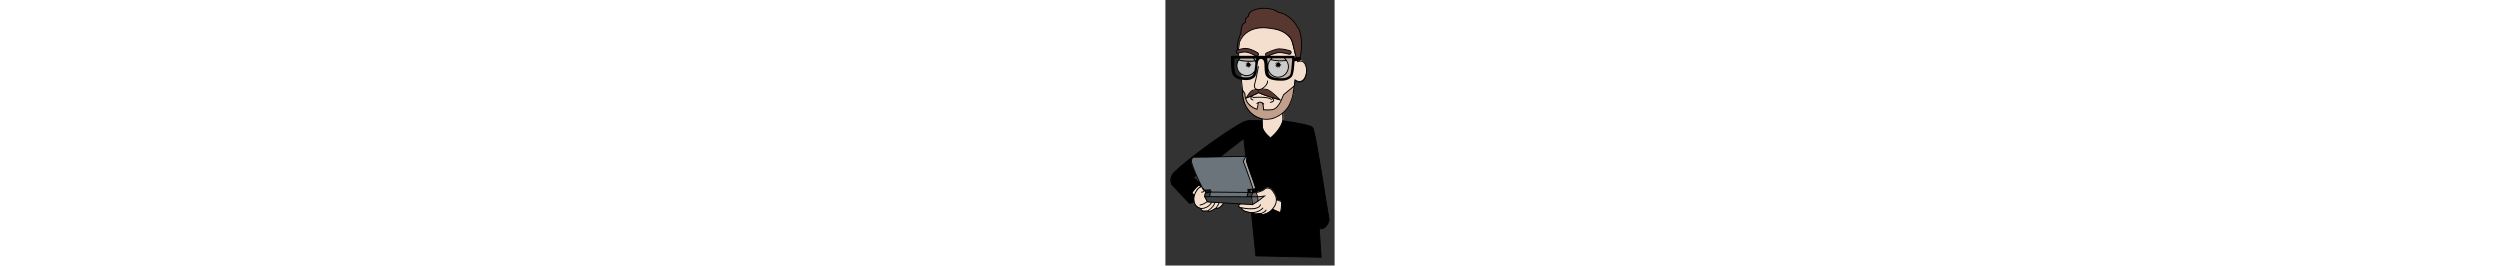 <?xml version="1.0" encoding="UTF-8" standalone="no"?>
<svg
  viewBox="0 0 135.351 212.414"
  version="1.1"
  id="svg26"
  width="2000px"
  sodipodi:docname="me-ricknmorty.svg"
  inkscape:version="1.1.2 (0a00cf5339, 2022-02-04)"
  xmlns:inkscape="http://www.inkscape.org/namespaces/inkscape"
  xmlns:sodipodi="http://sodipodi.sourceforge.net/DTD/sodipodi-0.dtd"
  xmlns="http://www.w3.org/2000/svg"
  xmlns:svg="http://www.w3.org/2000/svg"
>
  <rect x="0" y="0" width="135.351" height="212.414" fill="#333333" stroke="none"/>
  <defs id="defs30" />
  <sodipodi:namedview
    id="namedview28"
    pagecolor="#ffffff"
    bordercolor="#666666"
    borderopacity="1.0"
    inkscape:pageshadow="2"
    inkscape:pageopacity="0.0"
    inkscape:pagecheckerboard="0"
    showgrid="false"
    inkscape:zoom="9.5073675"
    inkscape:cx="71.050162"
    inkscape:cy="66.632535"
    inkscape:window-width="2560"
    inkscape:window-height="1017"
    inkscape:window-x="1920"
    inkscape:window-y="27"
    inkscape:window-maximized="1"
    inkscape:current-layer="svg26"
  />
  <path
    style="fill: currentColor"
    d="m 69.808,96.341 c -2.313,0.017 -4.691,0.234 -6.647,0.923 -17.282,8.749 -56.136,38.562 -57.725,42.697 -1.59,4.136 -1.235,4.672 -0.331,7.565 2.969,3.163 8.144,8.924 13.443,14.322 0.012,0.105 0.025,0.209 0.04,0.315 0.049,0.34 0.332,0.474 0.733,0.474 8e-5,8e-5 4e-4,-8e-5 5e-4,0 0.95,7.5e-4 2.561,-0.752 3.29,-1.305 1.64,-1.246 5.946,-2.485 5.946,-2.485 l -0.195,-11.735 c 0,0 -0.212,0.105 -0.566,0.304 -3.715,-4.996 -5.657,-5.173 -5.657,-5.173 l 40.621,-31.641 9.647,94.069 52.199,1.142 -1.528,-22.932 c 0.75,0.045 1.507,0.09 2.294,0.135 2.877,-0.755 4.899,-4.03 5.649,-6.908 -3.245,-18.739 -9.446,-61.093 -12.395,-71.909 -0.64,-2.347 -1.038,-2.659 -2.919,-3.32 -5.781,-2.031 -21.836,-4.297 -21.836,-4.297 -0.45,2.869 -3.468,8.846 -9.893,14.137 -8.134,-7.029 -6.29,-10.158 -6.606,-14.04 -1.724,-0.054 -4.591,-0.361 -7.565,-0.339 z"
    id="path2"
  />
  <path
    style="fill: #f4dfcf"
    d="m 81.87,150.072 c -0.992,-0.013 -1.923,0.302 -2.521,0.96 -1.66,1.827 -7.816,2.971 -7.816,2.971 0,0 -6.812,7.873 -11.564,9.015 -0.518,0.125 -1.887,0.7 -0.812,2.247 0.464,0.667 2.334,0.705 2.334,0.705 0,0 -0.746,0.494 0.228,1.423 1.786,1.703 6.566,2.7 9.35,2.25 -1.53,2.259 3.679,0.644 5.537,0.792 -0.215,1.923 2.877,0.557 4.184,0.069 2.015,-0.753 3.641,-1.98 4.953,-3.509 1.675,0.842 4.264,2.088 6.219,2.775 1.114,-1.898 1.09,-6.03 1.259,-8.749 -1.344,-0.589 -2.95,-1.202 -4.326,-1.705 -0.007,-0.407 -0.04,-0.808 -0.101,-1.195 -0.389,-2.447 -2.116,-4.875 -3.386,-6.403 -0.889,-1.069 -2.263,-1.628 -3.537,-1.645 z m -41.985,-2.661 c 0,0 -7.311,0.292 -11.301,1.762 l -1.345,-1.095 c -1.616,0.906 -3.973,3.389 -5.727,6.186 l 1.692,1.966 c -0.261,0.996 -0.386,2.015 -0.353,3.04 0.101,3.092 1.363,6.204 5.765,7.272 0.113,2.719 3.114,1.946 5.211,1.984 2.27,1.119 4.563,-1.298 6.632,-2.253 1.838,0.81 4.58,-1.514 5.73,-3.418 0.753,-1.247 0.235,-4.363 0.235,-4.363 z M 77.826,21.866 c -8.944,-0.05 -16.069,4.193 -18.82,11.415 -0.99,8.407 -1.334,5.34 -0.991,8.407 l 3.408,30.462 c 1.25,11.174 5.819,20.463 16.236,21.912 l 0.359,8.322 c 0.735,1.997 2.377,4.356 6.006,7.492 6.424,-5.291 9.443,-11.267 9.893,-14.137 0,0 0.255,0.037 0.442,0.064 l -0.212,-6.649 h -9.4e-4 c 4.466,-4.071 7.248,-10.23 8.171,-17.197 l 1.137,-8.574 c 1.179,0.872 2.957,1.832 4.621,1.34 2.823,-0.836 4.208,-4.372 4.532,-7.336 0.324,-2.964 -0.467,-7.438 -3.054,-8.75 -1.335,-0.677 -2.941,-0.431 -4.183,-0.034 -3.175,-8.32 -3.073,-14.936 -5.796,-18.599 -3.812,-5.127 -10.307,-7.735 -20.877,-8.118 -0.292,-0.011 -0.582,-0.017 -0.871,-0.018 z"
    id="path4"
  />
  <path
    style="fill: #ffffff"
    d="m 84.507,47.265 c -1.507,1.581 -2.352,3.703 -2.354,5.914 -2.3e-4,4.678 3.699,8.471 8.262,8.471 4.563,1.79e-4 8.262,-3.793 8.262,-8.471 -2.3e-4,-1.835 -0.582,-3.62 -1.657,-5.087 0.038,0.061 0.077,0.123 0.115,0.186 -3.723,0.675 -10,0.151 -12.835,-0.698 0.052,-0.103 0.123,-0.208 0.208,-0.314 z m -25.531,0.628 c -1.049,1.403 -1.618,3.121 -1.619,4.888 2e-5,4.444 3.514,8.047 7.848,8.047 4.335,1.6e-4 7.849,-3.603 7.849,-8.047 -2.3e-4,-1.604 -0.468,-3.171 -1.343,-4.5 -0.276,1.422 -11.702,0.377 -12.735,-0.388 z"
    id="path6"
  />
  <path
    style="fill: #a7a3a0"
    d="m 73.621,157.82 5.433,-0.619 -5.287,4.114 -1.734,-1.119 z m -9.132,-32.79 c -0.027,9.5e-4 -0.044,0.007 -0.044,0.007 l -4.785,3.456 6.332,14.314 0.288,10.75 3.021,0.318 -0.18,-3.995 0.691,1.561 c 0,0 2.281,-0.414 2.059,-1.172 -1.737,-5.926 -5.085,-13.796 -7.39,-21.491 0.906,-3.567 0.201,-3.756 0.01,-3.748 z"
    id="path8"
  />
  <path
    style="fill: #13181b"
    d="m 31.122,150.601 1.02,3.953 4.089,-0.778 -0.445,-1.77 z m 37.024,-2.332 -0.008,5.333 -4.038,0.339 -0.008,-2.384 z"
    id="path10"
  />
  <path
    style="fill: #6b747b"
    d="m 64.626,125.142 c 0,0 -29.201,0.692 -41.976,0.692 -1.448,0 -2.411,2.439 -2.036,3.838 2.418,9.024 9.661,22.529 9.661,22.529 l 5.511,-0.196 0.445,1.77 0.293,0.002 c -0.927,1.33 -1.224,3.4 -0.679,4.603 8.333,2.491 19.017,0.624 29.589,0.572 -0.314,-0.895 0.491,-4.027 0.895,-4.778 -0.158,-0.048 -0.314,-0.092 -0.471,-0.139 l 0.172,0.001 -0.171,-2.472 4.132,-0.021 c 0,0 -4.3,-13.225 -7.68,-21.637 -0.658,-1.639 2.315,-4.767 2.315,-4.767 z"
    id="path12"
  />
  <path
    style="fill: #3d4142"
    d="m 36.189,153.607 -4.089,0.778 c 0,0 -1.035,0.406 -0.907,2.874 0.098,0.077 0.197,0.149 0.296,0.216 l -0.385,-0.001 2.313,4.24 35.934,2.116 -0.784,-6.007 0.051,-0.018 1.93,-1.529 -0.558,-1.878 -4.011,-0.109 -0.186,2.676 -1.441,0.621 -28.758,-0.097 z"
    id="path14"
  />
  <path
    style="fill: #696a69"
    d="m 69.99,154.397 c -1.028,0.666 -1.372,3.407 -1.372,3.407 l 0.813,6.23 4.337,-2.719 -0.147,-3.496 -1.297,-3.334 c 0,0 -1.217,-0.088 -2.334,-0.088 z"
    id="path16"
  />
  <path
    style="fill: #c29f8b"
    d="m 74.742,81.699 c 0,1.156 -1.12,5.468 -1.12,5.468 0,0 -9.661,-2.524 -9.701,-12.406 -0.635,-1.1 -1.13,-1.796 -1.904,-3.053 -0.261,9.156 2.703,13.591 5.138,16.572 2.225,2.723 5.314,4.94 8.659,6.028 3.191,1.038 6.832,1.11 10.065,0.21 4.169,-1.16 8.054,-3.741 10.974,-6.935 2.256,-2.468 3.832,-6.388 4.888,-9.56 1.013,-3.04 1.618,-9.476 1.618,-9.476 l -8.463,6.91 c 0,0 -3.27,10.832 -8.809,11.948 -2.449,0.494 -7.25,0.156 -7.25,0.156 0,0 0.07,-5.109 -1.598,-5.849 -0.795,-0.353 -1.765,-0.461 -2.498,-0.012 z"
    id="path18"
  />
  <path
    style="fill: #593731"
    d="m 81.75,42.177 c 0,0 5.81,-2.673 8.933,-2.938 3.332,-0.283 8.559,1.318 8.559,1.318 0.813,0.122 1.467,0.7 1.445,1.522 -0.021,0.822 -0.7,1.467 -1.522,1.445 0,0 -5.289,-1.613 -8.65,-1.32 -3.094,0.269 -8.842,2.941 -8.842,2.941 -0.78,0.259 -1.467,-0.7 -1.445,-1.522 0.021,-0.822 0.741,-1.189 1.522,-1.445 z m -22.958,-2.328 c 0,0 3.771,-1.446 6.872,-0.987 3.307,0.489 7.866,3.101 7.866,3.101 0.763,0.305 1.267,1.017 1.058,1.812 -0.209,0.795 -1.017,1.267 -1.812,1.058 0,0 -4.616,-2.637 -7.954,-3.124 -3.073,-0.448 -6.784,1.01 -6.784,1.01 -0.819,0.074 -1.267,-1.017 -1.058,-1.812 0.209,-0.795 0.993,-0.987 1.812,-1.058 z m 19.476,31.798 c -1.654,-0.006 -3.271,0.358 -3.856,1.408 -0.01,0.017 -0.018,0.036 -0.027,0.055 -0.026,-0.045 -0.054,-0.088 -0.085,-0.128 -0.887,-1.178 -2.094,-1.043 -4.33,-0.432 -2.236,0.612 -5.263,6.236 -5.263,6.236 0,0 9.094,-3.469 9.772,-4.369 0.032,0.027 0.067,0.051 0.106,0.069 6.348,2.971 17.203,5.808 17.203,5.808 0,0 -7.821,-8.038 -10.935,-8.44 -0.973,-0.125 -1.835,-0.204 -2.587,-0.206 z m 0.875,-65.409 c -6.926,0 -12.541,2.67 -12.541,5.964 5e-5,0.135 0.01,0.271 0.029,0.406 -1.691,1.042 -2.61,2.322 -2.612,3.639 1.1e-4,0.406 0.087,0.81 0.26,1.207 -1.936,1.078 -3.001,2.45 -3.003,3.868 0.002,0.034 0.005,0.068 0.008,0.102 -0.494,1.138 -0.785,2.94 -0.786,4.857 2.8e-4,0.112 0.002,0.224 0.004,0.335 -0.537,0.594 -1.096,2.013 -1.504,3.818 -0.427,1.023 -0.803,2.431 -1.05,3.937 -0.399,2.436 -0.388,4.63 -0.032,5.68 0.138,-0.599 0.484,-1.659 1.046,-6.426 2.751,-7.222 9.876,-11.466 18.82,-11.415 0.288,0.002 0.579,0.008 0.871,0.018 10.569,0.384 17.064,2.991 20.876,8.118 2.724,3.663 2.622,10.279 5.796,18.599 0.599,-0.191 1.283,-0.345 1.98,-0.38 1.114,-4.434 2.068,-10.63 1.813,-14.734 -0.364,-5.861 -1.529,-10.652 -2.797,-11.507 -0.748,-1.579 -1.745,-3.17 -2.916,-4.654 -1.805,-2.286 -3.932,-4.201 -6.016,-5.417 -1.541,-1.316 -4.071,-2.306 -7.084,-2.771 -2.145,-1.992 -6.455,-3.245 -11.16,-3.245 z"
    id="path20"
  />
  <path
    style="fill: #000000; opacity: 0.2"
    d="m 53.916,45.67 20.081,5.76e-4 c -0.513,1.159 -0.747,2.375 -0.747,2.375 0,0 -0.244,10.852 -2.547,13.101 C 68.4,63.396 64.655,63.221 62.137,62.885 59.62,62.549 57.352,62.749 55.263,60.019 53.174,57.288 53.916,45.67 53.916,45.67 Z m 26.561,0.282 21.733,5.41e-4 -0.022,1.087 c 0,0 0.183,0.649 -0.148,2.719 -0.331,2.07 -0.366,9.531 -2.021,11.137 -2.723,2.642 -6.142,2.456 -9.07,2.314 -2.928,-0.142 -6.494,-0.518 -8.387,-2.965 C 80.671,57.798 81.259,50.497 80.86,48.377 80.461,46.257 80.622,47.006 80.477,45.952 Z"
    class="lenses"
    id="path1106"
  />
  <path
    style="fill: #000000"
    d="m 78.988,6.207 c -3.511,0 -6.694,0.673 -9.03,1.784 -2.336,1.111 -3.886,2.696 -3.886,4.555 5e-5,0.085 0.012,0.171 0.018,0.256 -1.612,1.059 -2.6,2.366 -2.602,3.788 8e-5,0.36 0.109,0.715 0.228,1.065 -1.832,1.094 -2.967,2.481 -2.97,4.009 v 0.017 0.017 c 0,0.013 0.003,0.033 0.004,0.05 -0.501,1.219 -0.783,2.98 -0.783,4.879 2e-4,0.09 0.003,0.175 0.004,0.259 -0.597,0.749 -1.098,2.066 -1.49,3.788 -0.438,1.06 -0.811,2.47 -1.059,3.982 -0.337,2.055 -0.338,3.82 -0.125,5.066 -0.007,0.003 -0.015,0.003 -0.022,0.006 -0.396,0.191 -0.745,0.539 -0.877,1.041 -0.132,0.502 -0.061,1.047 0.173,1.499 0.234,0.452 0.701,0.834 1.28,0.782 l 0.053,-0.006 0.05,-0.018 c 0,0 0.126,-0.036 0.132,-0.038 l 0.186,1.667 h -5.732 c 0,0 -0.688,12.582 1.685,15.684 1.954,2.555 3.942,3.06 6.18,3.372 l 0.896,8.008 -0.007,0.254 c -0.263,9.24 2.766,13.813 5.222,16.819 2.269,2.778 5.411,5.033 8.833,6.146 0.526,0.171 1.064,0.314 1.61,0.434 l 0.04,0.924 c -1.607,-0.071 -4.019,-0.302 -6.643,-0.317 v 5e-4 c -0.185,-9.9e-4 -0.372,-9.9e-4 -0.559,5e-4 -2.334,0.018 -4.746,0.232 -6.769,0.945 l -0.023,0.008 -0.022,0.011 c -8.693,4.401 -22.721,14.042 -34.803,23.113 -6.041,4.535 -11.591,8.926 -15.735,12.447 -2.072,1.76 -3.793,3.302 -5.052,4.541 -0.63,0.619 -1.143,1.162 -1.531,1.624 -0.388,0.462 -0.652,0.829 -0.783,1.171 -0.8,2.082 -1.129,3.295 -1.125,4.384 0.003,1.089 0.337,1.987 0.787,3.427 l 0.025,0.082 0.059,0.063 c 3.106,3.31 8.649,9.495 14.224,15.12 l 0.077,-0.058 c 0.624,0.244 1.346,0.038 2.07,-0.231 0.539,-0.2 1.065,-0.463 1.499,-0.73 0.21,0.793 0.533,1.559 1.007,2.26 0.896,1.325 2.35,2.385 4.487,2.955 0.077,0.605 0.278,1.106 0.629,1.436 0.407,0.383 0.939,0.561 1.496,0.643 1.104,0.163 2.371,-0.022 3.367,-0.008 1.234,0.544 2.482,0.193 3.602,-0.392 1.124,-0.588 2.181,-1.385 3.132,-1.844 1.051,0.346 2.226,-0.068 3.268,-0.774 1.112,-0.754 2.109,-1.836 2.717,-2.843 0.117,-0.194 0.2,-0.41 0.264,-0.639 l 12.239,0.721 c -0.132,0.095 -0.26,0.209 -0.371,0.352 -0.182,0.235 -0.305,0.556 -0.286,0.919 0.02,0.363 0.169,0.753 0.466,1.179 0.364,0.524 1.024,0.659 1.583,0.758 0.239,0.042 0.268,0.03 0.45,0.046 -0.083,0.379 0.052,0.88 0.579,1.382 0.987,0.941 2.67,1.611 4.475,2.026 0.904,0.208 1.829,0.339 2.714,0.393 l 3.546,34.584 52.937,1.158 -1.527,-22.916 c 0.615,0.037 1.229,0.073 1.872,0.11 l 0.059,0.003 0.057,-0.015 c 3.092,-0.812 5.142,-4.205 5.916,-7.175 l 0.02,-0.078 -0.014,-0.08 c -1.621,-9.362 -3.983,-24.637 -6.308,-38.922 -2.325,-14.285 -4.605,-27.558 -6.095,-33.021 -0.324,-1.189 -0.594,-1.915 -1.079,-2.446 -0.485,-0.531 -1.126,-0.795 -2.077,-1.128 -2.952,-1.037 -8.404,-2.104 -13.146,-2.926 -4.346,-0.753 -7.73,-1.239 -8.326,-1.324 l -0.182,-5.703 c 0.932,-0.77 1.808,-1.6 2.61,-2.478 2.331,-2.549 3.904,-6.503 4.967,-9.693 0.266,-0.799 0.411,-1.965 0.616,-3.027 l 0.112,0.022 c 0,-0.004 -6e-5,-0.008 0.002,-0.011 0.222,-1.009 0.407,-2.039 0.546,-3.09 l 1.015,-7.658 c 1.204,0.81 2.795,1.609 4.447,1.12 1.533,-0.454 2.654,-1.633 3.424,-3.049 0.771,-1.416 1.205,-3.081 1.372,-4.605 0.168,-1.535 0.05,-3.43 -0.447,-5.14 -0.497,-1.71 -1.377,-3.258 -2.81,-3.985 -0.784,-0.398 -1.621,-0.485 -2.437,-0.436 0.039,-0.161 0.072,-0.35 0.111,-0.514 l 0.715,-0.171 -0.139,-2.44 -0.015,0.002 c 0.749,-3.837 1.271,-8.109 1.074,-11.28 -0.183,-2.949 -0.567,-5.63 -1.07,-7.696 -0.251,-1.033 -0.532,-1.912 -0.839,-2.604 -0.284,-0.641 -0.579,-1.125 -0.962,-1.423 -0.757,-1.581 -1.755,-3.167 -2.924,-4.648 -1.816,-2.299 -3.949,-4.221 -6.067,-5.469 l -0.005,-0.003 c -1.605,-1.369 -4.155,-2.348 -7.165,-2.827 -2.223,-1.999 -6.369,-3.15 -10.915,-3.222 l 0.006,-0.055 z m -0.004,0.749 h 0.002 0.002 c 4.639,1.67e-4 8.885,1.269 10.905,3.145 l 0.085,0.079 0.112,0.017 c 2.965,0.458 5.441,1.442 6.898,2.687 l 0.026,0.022 0.03,0.017 c 2.032,1.186 4.133,3.073 5.912,5.326 h -0.002 c 1.155,1.463 2.139,3.032 2.873,4.582 l 0.044,0.094 0.085,0.057 c 0.205,0.138 0.51,0.545 0.789,1.175 0.28,0.63 0.55,1.475 0.794,2.479 0.488,2.007 0.869,4.653 1.05,7.566 0.193,3.102 -0.336,7.454 -1.093,11.312 l -2.455,0.25 c -0.234,-0.77 -0.454,-1.531 -0.652,-2.27 -0.446,-1.673 -0.757,-2.974 -1.085,-4.441 -0.089,-0.398 -0.206,-0.861 -0.292,-1.243 -0.06,-0.264 -0.128,-0.465 -0.187,-0.721 -0.188,-0.803 -0.431,-1.886 -0.638,-2.607 -0.094,-0.325 -0.19,-0.641 -0.292,-0.949 -0.435,-1.313 -0.958,-2.473 -1.683,-3.448 -0.122,-0.164 -0.246,-0.325 -0.373,-0.484 -0.382,-0.476 -0.789,-0.931 -1.221,-1.363 -0.354,-0.354 -0.812,-0.618 -1.201,-0.942 -0.404,-0.336 -0.808,-0.676 -1.25,-0.98 -0.953,-0.654 -2.025,-1.218 -3.165,-1.725 -0.391,-0.174 -0.733,-0.386 -1.147,-0.543 -0.134,-0.051 -0.235,-0.127 -0.372,-0.176 h -0.003 l -0.004,-0.002 c -0.445,-0.16 -0.904,-0.31 -1.376,-0.451 0,-1.66e-4 -4.9e-4,1.66e-4 -0.003,0 -0.473,-0.142 -0.959,-0.275 -1.46,-0.398 0,-10e-7 -0.006,1.1e-4 -0.007,0 -0.379,-0.093 -0.872,-0.114 -1.267,-0.197 -1.032,-0.216 -2.173,-0.37 -3.318,-0.515 -0.731,-0.092 -1.334,-0.264 -2.113,-0.327 -0.618,-0.051 -1.251,-0.092 -1.9,-0.125 -0.324,-0.016 -0.652,-0.03 -0.984,-0.042 -0.296,-0.011 -0.59,-0.019 -0.883,-0.02 h -0.006 -0.006 c -0.288,-0.002 -0.573,0.002 -0.857,0.009 0.019,-4.98e-4 0.017,-5.73e-4 -0.004,0 -0.026,6.73e-4 -0.043,0.002 -0.053,0.002 -0.266,0.007 -0.53,0.018 -0.794,0.033 -0.056,0.003 -0.103,0.009 -0.14,0.011 -0.231,0.014 -0.463,0.029 -0.695,0.05 -0.101,0.009 -0.192,0.021 -0.278,0.03 -0.172,0.017 -0.349,0.034 -0.526,0.055 -0.116,0.014 -0.225,0.03 -0.331,0.044 -0.165,0.022 -0.334,0.045 -0.502,0.072 -0.104,0.016 -0.2,0.034 -0.292,0.05 -0.157,0.026 -0.317,0.052 -0.48,0.083 -0.133,0.025 -0.261,0.052 -0.384,0.077 -0.13,0.027 -0.264,0.054 -0.399,0.085 -0.124,0.028 -0.245,0.056 -0.362,0.085 -0.103,0.025 -0.209,0.052 -0.314,0.079 -0.033,0.008 -0.065,0.015 -0.098,0.024 -0.121,0.031 -0.237,0.064 -0.351,0.096 -0.13,0.036 -0.262,0.072 -0.395,0.112 -0.126,0.038 -0.25,0.078 -0.37,0.116 -0.121,0.038 -0.242,0.078 -0.366,0.12 -0.121,0.041 -0.238,0.082 -0.353,0.123 -0.126,0.045 -0.255,0.092 -0.382,0.14 -0.11,0.042 -0.217,0.085 -0.322,0.127 -0.126,0.05 -0.252,0.101 -0.379,0.155 -0.111,0.047 -0.221,0.094 -0.329,0.142 -0.12,0.053 -0.239,0.107 -0.359,0.163 -0.109,0.051 -0.216,0.103 -0.322,0.155 -0.117,0.057 -0.234,0.114 -0.351,0.175 -0.106,0.055 -0.213,0.11 -0.316,0.165 -0.113,0.061 -0.225,0.123 -0.336,0.186 -0.101,0.057 -0.201,0.115 -0.3,0.173 -0.118,0.07 -0.236,0.141 -0.353,0.213 -0.089,0.055 -0.176,0.11 -0.265,0.167 -0.116,0.075 -0.23,0.151 -0.342,0.226 -0.095,0.064 -0.19,0.13 -0.285,0.197 -0.1,0.07 -0.199,0.14 -0.296,0.211 -0.097,0.071 -0.193,0.145 -0.29,0.219 -0.1,0.077 -0.197,0.153 -0.292,0.23 -0.089,0.071 -0.18,0.144 -0.27,0.219 -0.1,0.084 -0.197,0.167 -0.292,0.25 -0.085,0.074 -0.171,0.149 -0.256,0.226 -0.091,0.083 -0.18,0.166 -0.267,0.248 -0.086,0.081 -0.173,0.163 -0.261,0.25 -0.09,0.088 -0.175,0.177 -0.259,0.263 -0.078,0.081 -0.159,0.163 -0.241,0.25 -0.089,0.096 -0.174,0.193 -0.256,0.285 -0.071,0.08 -0.145,0.161 -0.219,0.248 -0.022,0.026 -0.043,0.051 -0.064,0.077 -0.003,0.003 -0.005,0.006 -0.007,0.009 -0.062,0.075 -0.125,0.15 -0.184,0.222 -0.066,0.081 -0.135,0.163 -0.204,0.252 -0.086,0.11 -0.168,0.219 -0.248,0.327 -0.058,0.077 -0.12,0.158 -0.182,0.245 -0.087,0.121 -0.169,0.243 -0.249,0.361 -0.051,0.076 -0.107,0.156 -0.163,0.243 -0.08,0.123 -0.154,0.243 -0.226,0.361 -0.05,0.081 -0.105,0.167 -0.16,0.259 -0.006,0.01 -0.011,0.019 -0.017,0.029 -0.006,0.012 -0.013,0.023 -0.02,0.035 -0.056,0.097 -0.11,0.194 -0.162,0.287 h -0.002 c -0.052,0.092 -0.106,0.188 -0.162,0.292 -0.067,0.125 -0.129,0.247 -0.188,0.364 -0.045,0.089 -0.095,0.183 -0.145,0.287 -0.086,0.178 -0.167,0.356 -0.245,0.533 -0.015,0.034 -0.036,0.081 -0.061,0.138 -0.099,0.23 -0.195,0.463 -0.285,0.699 l -0.017,0.042 -0.004,0.046 c -0.475,4.034 -0.763,5.131 -0.936,5.824 -0.156,-1.108 -0.189,-2.685 0.123,-4.588 0.243,-1.483 0.616,-2.872 1.026,-3.855 l 0.013,-0.029 0.008,-0.031 c 0.402,-1.774 0.991,-3.181 1.416,-3.651 l 0.099,-0.109 -0.002,-0.145 c 0,-0.115 -0.003,-0.226 -0.003,-0.333 0,-1.878 0.296,-3.654 0.754,-4.708 l 0.038,-0.087 -0.009,-0.093 c -0.002,-0.019 -0.003,-0.045 -0.005,-0.07 v -0.002 c 0.003,-1.231 0.943,-2.499 2.811,-3.54 l 0.296,-0.166 -0.136,-0.309 c -0.154,-0.354 -0.228,-0.707 -0.228,-1.059 0.003,-1.143 0.809,-2.317 2.435,-3.319 l 0.208,-0.128 -0.035,-0.243 c -0.017,-0.117 -0.026,-0.235 -0.026,-0.353 2e-5,-1.435 1.258,-2.833 3.461,-3.88 2.203,-1.048 5.293,-1.71 8.708,-1.71 z m -0.826,15.587 h 0.002 0.005 c 0.283,0.002 0.567,0.008 0.853,0.018 1.799,0.065 3.318,0.285 4.881,0.48 1.16,0.145 2.304,0.299 3.341,0.517 1.537,0.322 3.013,0.681 4.298,1.164 0.449,0.169 0.815,0.394 1.234,0.583 1.06,0.477 2.061,0.996 2.946,1.602 0.437,0.299 0.832,0.632 1.229,0.963 0.974,0.813 1.913,1.65 2.662,2.657 1.202,1.616 1.848,3.968 2.503,6.801 0.13,0.555 0.31,1.218 0.443,1.815 0.32,1.429 0.675,2.925 1.115,4.564 0.088,0.332 0.117,0.53 0.213,0.87 0.118,0.415 0.245,0.838 0.376,1.264 l -0.785,0.08 c 0.024,-0.785 0.025,-1.268 0.025,-1.268 l -20.133,-4.99e-4 c 0.578,-0.25 0.688,-0.319 1.56,-0.655 1.811,-0.697 4.019,-1.419 5.48,-1.546 1.605,-0.14 3.749,0.179 5.475,0.543 1.726,0.363 3.033,0.761 3.033,0.761 l 0.049,0.015 0.05,0.002 c 1.022,0.026 1.879,-0.787 1.905,-1.81 0.013,-0.512 -0.188,-0.951 -0.513,-1.28 -0.325,-0.329 -0.773,-0.548 -1.251,-0.62 l 0.048,0.009 c -1.5e-4,-4.8e-5 -0.08,-0.019 -0.083,-0.02 -0.072,-0.022 -1.099,-0.329 -2.597,-0.662 -1.351,-0.31 -2.798,-0.524 -4.393,-0.599 -0.205,-0.011 -0.404,-0.081 -0.603,-0.083 -0.35,-0.004 -0.69,0.005 -1.017,0.033 -1.648,0.14 -3.884,0.886 -5.739,1.593 -1.847,0.703 -3.296,1.369 -3.31,1.375 -0.398,0.132 -0.8,0.296 -1.133,0.565 -0.342,0.276 -0.601,0.697 -0.615,1.216 -0.011,0.419 0.14,0.816 0.363,1.164 h -5.866 c 0.232,-0.227 0.428,-0.493 0.516,-0.828 0.13,-0.495 0.035,-0.969 -0.206,-1.364 -0.241,-0.395 -0.627,-0.711 -1.076,-0.89 -0.039,-0.023 -1.117,-0.649 -2.658,-1.359 -1.568,-0.723 -3.568,-1.508 -5.292,-1.763 -1.628,-0.241 -3.392,0.011 -4.75,0.324 -1.149,0.264 -1.719,0.491 -1.955,0.579 0.175,-0.71 0.456,-1.833 0.91,-5.659 0.329,-0.859 0.723,-1.673 1.174,-2.444 0.013,-0.023 0.025,-0.048 0.038,-0.07 0.449,-0.759 0.958,-1.471 1.517,-2.138 0.02,-0.025 0.041,-0.051 0.061,-0.075 1.152,-1.359 2.53,-2.517 4.09,-3.465 0.034,-0.021 0.068,-0.042 0.103,-0.062 1.563,-0.935 3.307,-1.661 5.203,-2.148 0.032,-0.008 0.065,-0.016 0.097,-0.024 1.92,-0.485 3.989,-0.735 6.175,-0.723 z M 64.256,39.103 h 5e-4 5e-4 c 0.384,0.004 0.763,0.029 1.131,0.084 3.166,0.468 7.735,3.055 7.735,3.055 l 0.022,0.015 0.026,0.009 c 0.63,0.252 0.993,0.771 0.835,1.37 -0.079,0.301 -0.269,0.538 -0.513,0.68 -0.24,0.14 -0.534,0.182 -0.829,0.109 -0.061,-0.035 -1.118,-0.646 -2.661,-1.355 -1.586,-0.729 -3.608,-1.521 -5.348,-1.774 -1.137,-0.166 -2.29,-0.054 -3.369,0.118 -0.28,0.044 -0.469,0.067 -0.73,0.121 -0.875,0.179 -1.172,0.263 -1.681,0.43 -0.162,0.05 -0.458,0.107 -0.587,0.149 l -0.289,0.095 0.002,0.02 c -0.025,0.01 -0.219,0.065 -0.226,0.068 -0.234,0.017 -0.401,-0.105 -0.541,-0.375 -0.142,-0.274 -0.191,-0.671 -0.114,-0.964 0.077,-0.294 0.225,-0.437 0.478,-0.559 0.253,-0.122 0.614,-0.188 1.004,-0.222 l 0.053,-0.004 0.05,-0.018 c 0,0 2.102,-0.79 4.395,-1 0,-5.5e-5 -6e-5,5.7e-5 0.002,0 0.382,-0.035 0.769,-0.054 1.153,-0.051 z m 26.831,0.358 h 5e-4 c 1.231,-0.016 2.675,0.239 4.001,0.486 0.389,0.073 0.816,0.084 1.172,0.162 1.44,0.321 2.635,0.653 2.678,0.666 0,2.49e-4 0.053,0.015 0.053,0.015 0,3e-6 0.002,0 0.002,0 l 0.026,0.007 0.028,0.004 c 0.671,0.1 1.143,0.524 1.127,1.144 -0.007,0.311 -0.137,0.585 -0.342,0.779 -0.202,0.191 -0.479,0.3 -0.783,0.296 -0.072,-0.022 -1.3,-0.398 -3.01,-0.758 -1.759,-0.37 -3.939,-0.709 -5.696,-0.556 -1.634,0.142 -3.846,0.888 -5.682,1.594 -1.799,0.692 -3.161,1.325 -3.218,1.352 h -0.355 c -0.099,-0.042 -0.195,-0.118 -0.293,-0.232 -0.201,-0.234 -0.341,-0.611 -0.333,-0.914 0.007,-0.303 0.118,-0.476 0.337,-0.652 0.218,-0.177 0.556,-0.325 0.928,-0.447 l 0.02,-0.007 0.018,-0.009 c 0,0 1.441,-0.662 3.271,-1.359 1.83,-0.697 4.062,-1.421 5.538,-1.546 0.166,-0.014 0.337,-0.022 0.513,-0.024 z m -28.102,2.518 c 0.527,-0.029 1.055,-0.019 1.56,0.054 2.658,0.387 5.755,1.999 6.909,2.619 l -12.429,-4.98e-4 -0.21,-1.884 c 0.115,-0.039 0.241,-0.071 0.399,-0.12 0.422,-0.125 0.882,-0.246 1.458,-0.366 0.241,-0.05 0.496,-0.086 0.752,-0.127 0.506,-0.079 1.033,-0.147 1.56,-0.176 z m 18.34,4.647 h 3.277 c -0.188,0.188 -0.381,0.376 -0.536,0.577 l -0.089,-0.077 c -0.007,0.008 -0.01,0.019 -0.017,0.027 l -0.003,-0.003 c -0.097,0.121 -0.183,0.246 -0.25,0.379 l -0.048,0.096 c -0.863,1.039 -1.478,2.251 -1.824,3.545 -0.029,-0.979 -0.063,-1.804 -0.158,-2.307 -0.368,-1.955 -0.22,-1.264 -0.353,-2.236 z m 4.42,0 9.009,4.98e-4 c 0.391,0.334 0.857,0.784 1.336,1.424 -1.735,0.237 -3.827,0.321 -5.943,0.185 -2.092,-0.134 -3.91,-0.446 -5.291,-0.791 0.257,-0.271 0.551,-0.551 0.889,-0.819 z m 10.163,4.98e-4 h 5.458 l -0.02,1.003 c 0,0 0.169,0.599 -0.136,2.508 -0.305,1.909 -0.338,8.789 -1.864,10.27 -2.511,2.436 -5.664,2.265 -8.364,2.134 -2.7,-0.131 -5.988,-0.478 -7.734,-2.734 -0.537,-0.694 -0.857,-1.813 -1.054,-3.085 1.308,3.18 4.378,5.419 7.961,5.419 4.77,1.86e-4 8.636,-3.968 8.636,-8.843 -2e-4,-1.651 -0.531,-3.225 -1.376,-4.62 l 0.059,-0.011 -0.28,-0.464 c -0.04,-0.066 -0.079,-0.13 -0.119,-0.193 h -0.002 c -0.005,-0.007 -0.007,-0.015 -0.011,-0.022 l -0.035,0.024 c -0.369,-0.569 -0.751,-1.01 -1.12,-1.385 z m -40.669,0.197 h 3.278 l 0.039,0.35 -0.116,0.156 c -1.098,1.468 -1.692,3.263 -1.694,5.11 2e-5,2.636 1.263,4.897 3.121,6.442 l 0.292,2.61 c -1.327,-0.217 -2.572,-0.68 -3.751,-2.222 -1.812,-2.369 -1.169,-12.447 -1.169,-12.447 z m 4.727,0 10.144,4.98e-4 c 0.376,0.437 0.802,0.953 1.103,1.456 -0.04,0.018 -0.085,0.035 -0.142,0.054 -0.041,0.014 -0.053,0.025 -0.101,0.038 0,2.02e-4 5e-5,-1.99e-4 -0.002,0 -0.224,0.06 -0.613,0.095 -0.965,0.136 -0.19,0.022 -0.308,0.058 -0.526,0.073 -0.676,0.048 -1.609,-0.005 -2.457,-0.017 -0.709,-0.009 -1.317,0.03 -2.056,-0.015 -0.002,-1.22e-4 -0.003,1.22e-4 -0.005,0 -1.592,-0.097 -3.147,-0.273 -4.289,-0.489 -0.002,-2.49e-4 -0.006,2.49e-4 -0.008,0 -0.07,-0.015 -0.128,-0.029 -0.193,-0.044 -0.463,-0.096 -0.855,-0.197 -1.102,-0.294 l -0.022,-0.206 c 0.171,-0.225 0.383,-0.463 0.621,-0.693 z m 11.078,4.98e-4 h 1.614 c -0.254,0.573 -0.42,1.139 -0.524,1.54 -0.01,-0.018 -0.017,-0.038 -0.027,-0.056 l 0.006,-0.032 -0.057,-0.114 c -0.009,-0.018 -0.028,-0.031 -0.037,-0.05 l -0.441,-0.765 -0.027,0.114 c -0.166,-0.242 -0.332,-0.416 -0.507,-0.638 z m 5.402,0.256 c 0.785,-9.96e-4 1.572,0.504 2.164,1.395 1.338,2.014 -0.089,9.592 2.118,12.445 2.207,2.852 6.232,3.422 9.646,3.588 3.413,0.166 7.268,0.251 10.443,-2.829 1.929,-1.872 2.188,-8.692 2.487,-12.588 l 1.908,-0.455 c 0.049,0.132 0.093,0.262 0.144,0.395 l -0.105,0.787 0.561,-0.177 c 1.192,-0.378 2.69,-0.583 3.876,0.018 1.155,0.586 1.963,1.931 2.427,3.527 0.464,1.596 0.579,3.42 0.423,4.849 -0.157,1.441 -0.576,3.025 -1.285,4.327 -0.709,1.302 -1.691,2.308 -2.981,2.69 -1.475,0.437 -3.168,-0.447 -4.309,-1.293 l -0.509,-0.379 -0.684,5.151 -8.546,6.979 -0.033,0.109 c 0,0 -0.87,2.264 -1.835,4.381 l -0.335,-0.342 c 0,0 -1.962,-2.019 -4.32,-4.09 -1.179,-1.036 -2.456,-2.086 -3.647,-2.909 -1.19,-0.823 -2.271,-1.432 -3.187,-1.55 -0.934,-0.12 -1.758,-0.189 -2.506,-0.199 l -0.015,-0.011 h -0.112 c -0.093,-2.49e-4 -0.172,0.033 -0.265,0.035 2.122,-1.414 3.246,-2.898 3.734,-4.068 0.519,-1.243 0.417,-2.167 0.417,-2.167 -0.025,-0.204 -0.21,-0.35 -0.415,-0.326 -0.205,0.025 -0.351,0.211 -0.326,0.416 0,0 0.093,0.689 -0.365,1.787 -0.458,1.098 -1.472,2.567 -3.761,3.989 -1.177,0.731 -2.953,0.983 -4.165,0.513 -0.606,-0.235 -1.071,-0.626 -1.326,-1.227 -0.255,-0.6 -0.306,-1.439 0.029,-2.588 1.238,-4.239 2.969,-13.923 2.969,-13.923 0.037,-0.203 -0.098,-0.397 -0.301,-0.434 -0.204,-0.037 -0.399,0.1 -0.434,0.304 0,0 -1.746,9.721 -2.95,13.844 -0.369,1.263 -0.34,2.292 0,3.091 0.241,0.567 0.668,0.958 1.148,1.267 -0.693,0.022 -1.422,0.136 -2.387,0.4 -0.679,0.186 -1.315,0.695 -1.935,1.332 -0.621,0.636 -1.216,1.411 -1.741,2.163 -1.047,1.498 -1.804,2.904 -1.81,2.915 -0.246,-0.964 -0.398,-2.02 -0.403,-3.192 v -0.099 l -0.05,-0.085 v -0.002 c -0.235,-0.407 -0.482,-0.776 -0.699,-1.12 -0.349,-0.555 -0.681,-1.091 -1.12,-1.798 l -0.909,-8.119 c 0.236,0.03 0.471,0.059 0.713,0.091 2.86,0.381 6.807,0.426 9.423,-2.129 2.617,-2.556 2.018,-11.567 3.202,-13.425 0.555,-0.871 1.246,-1.266 1.939,-1.267 z m 7.78,1.02 c 2.951,0.824 8.659,1.285 12.411,0.675 0.885,1.338 1.406,2.897 1.407,4.522 2.2e-4,4.481 -3.531,8.097 -7.887,8.097 -4.356,-9e-5 -7.888,-3.616 -7.888,-8.097 0.002,-1.929 0.747,-3.739 1.957,-5.197 z m 22.677,0.132 c -0.032,0.132 -0.059,0.289 -0.091,0.418 -0.256,0.043 -0.495,0.105 -0.735,0.167 -0.047,-0.123 -0.079,-0.237 -0.124,-0.359 z m -48.16,0.112 0.127,0.061 c 0.24,0.116 0.794,0.174 1.157,0.265 0.012,0.003 0.025,0.006 0.036,0.009 0.146,0.033 0.232,0.077 0.394,0.109 0.002,4.98e-4 0.006,-4.98e-4 0.008,0 0.042,0.008 0.113,0.01 0.156,0.018 0.414,0.081 0.642,0.195 1.146,0.263 1.274,0.172 2.776,0.295 4.228,0.351 0.194,0.007 0.384,0.011 0.576,0.016 l -0.448,1.075 -1.048,-1.004 0.336,1.412 -1.438,-0.197 1.102,0.944 -1.279,0.687 1.447,0.117 -0.631,1.307 1.239,-0.756 0.258,1.428 0.558,-1.34 1.048,1.004 -0.336,-1.412 1.438,0.197 -1.102,-0.945 1.279,-0.687 -1.447,-0.116 0.631,-1.307 -1.239,0.756 -0.209,-1.159 c 1.182,0.027 2.298,0.008 3.188,-0.077 0.537,-0.051 0.991,-0.126 1.35,-0.235 0.108,-0.033 0.193,-0.082 0.285,-0.125 0.173,0.344 0.282,0.715 0.408,1.078 -0.076,1.517 -0.267,4.222 -0.737,6.543 -1.334,2.098 -3.632,3.49 -6.255,3.49 -1.029,-1.8e-5 -2.008,-0.214 -2.9,-0.599 -0.01,-0.004 -0.018,-0.01 -0.028,-0.015 -2.672,-1.168 -4.546,-3.883 -4.546,-7.06 0,-1.47 0.481,-2.866 1.249,-4.095 z m 31.784,0.699 -0.587,1.411 -1.104,-1.057 0.354,1.486 -1.514,-0.207 1.16,0.995 -1.346,0.723 1.523,0.123 -0.664,1.376 1.304,-0.796 0.272,1.504 0.587,-1.411 1.104,1.057 -0.354,-1.486 1.514,0.207 -1.16,-0.995 1.346,-0.723 -1.523,-0.123 0.664,-1.376 -1.304,0.796 z m -19.764,9.38 c -0.263,0.803 -0.579,1.451 -0.962,1.825 -1.998,1.951 -5.246,1.799 -7.43,1.508 -0.495,-0.066 -0.977,-0.109 -1.45,-0.162 l -0.222,-1.981 c 0.328,0.206 0.665,0.393 1.021,0.552 0.025,0.011 0.045,0.026 0.07,0.037 0.984,0.426 2.029,0.726 3.163,0.726 2.28,8.7e-5 4.324,-0.968 5.81,-2.505 z m 31.748,11.286 c -0.052,0.517 -0.269,2.007 -0.509,3.683 -0.264,1.71 -0.559,3.573 -0.962,4.783 -1.051,3.154 -2.629,7.04 -4.811,9.427 -0.85,0.93 -1.786,1.806 -2.786,2.61 -0.252,0.203 -0.508,0.403 -0.768,0.596 -0.016,0.012 -0.032,0.025 -0.048,0.036 0,0 0,5e-4 0,5e-4 -0.272,0.201 -0.55,0.394 -0.831,0.584 -0.156,0.105 -0.312,0.211 -0.47,0.312 -0.019,0.012 -0.038,0.025 -0.058,0.037 -0.213,0.136 -0.428,0.269 -0.645,0.399 -0.038,0.022 -0.076,0.044 -0.113,0.066 -0.176,0.103 -0.353,0.204 -0.532,0.303 -0.054,0.03 -0.108,0.06 -0.162,0.089 -0.196,0.107 -0.394,0.21 -0.593,0.311 -0.017,0.009 -0.034,0.018 -0.051,0.027 -0.026,0.013 -0.053,0.025 -0.079,0.038 -0.189,0.094 -0.379,0.184 -0.569,0.272 -0.069,0.032 -0.137,0.063 -0.206,0.094 -0.162,0.073 -0.324,0.143 -0.488,0.212 -0.06,0.025 -0.12,0.052 -0.18,0.076 -0.213,0.087 -0.428,0.171 -0.644,0.251 -0.067,0.025 -0.134,0.048 -0.2,0.071 -0.156,0.056 -0.313,0.11 -0.471,0.163 -0.084,0.028 -0.168,0.056 -0.253,0.082 -0.179,0.057 -0.359,0.111 -0.54,0.163 -0.037,0.011 -0.074,0.023 -0.112,0.033 -0.078,0.022 -0.156,0.041 -0.235,0.061 -0.091,0.024 -0.183,0.048 -0.275,0.07 -0.099,0.024 -0.2,0.046 -0.3,0.069 -0.085,0.019 -0.171,0.038 -0.257,0.056 -0.098,0.02 -0.197,0.039 -0.296,0.058 -0.086,0.016 -0.173,0.031 -0.259,0.046 -0.095,0.016 -0.191,0.033 -0.287,0.048 -0.099,0.015 -0.199,0.028 -0.299,0.042 -0.145,0.02 -0.291,0.038 -0.437,0.054 -0.117,0.013 -0.234,0.026 -0.352,0.036 -0.091,0.008 -0.182,0.014 -0.272,0.02 -0.099,0.007 -0.199,0.015 -0.298,0.02 -0.09,0.005 -0.18,0.009 -0.27,0.013 -0.104,0.004 -0.207,0.008 -0.311,0.01 -0.092,0.002 -0.185,0.004 -0.277,0.005 -0.094,7.3e-4 -0.188,2e-4 -0.282,-5.2e-4 -0.1,-7.3e-4 -0.2,-10e-4 -0.3,-0.003 0,-1e-5 5e-5,3e-5 -0.002,0 -0.055,-10e-4 -0.11,-0.004 -0.165,-0.006 -0.115,-0.004 -0.23,-0.007 -0.345,-0.013 -0.099,-0.005 -0.199,-0.013 -0.298,-0.02 -0.09,-0.006 -0.181,-0.012 -0.272,-0.02 -0.103,-0.009 -0.206,-0.019 -0.309,-0.03 -0.085,-0.009 -0.169,-0.018 -0.253,-0.028 -0.101,-0.012 -0.201,-0.024 -0.302,-0.038 -0.087,-0.012 -0.173,-0.025 -0.26,-0.038 -0.106,-0.016 -0.212,-0.032 -0.318,-0.05 -0.049,-0.008 -0.098,-0.018 -0.147,-0.027 -0.12,-0.022 -0.241,-0.043 -0.361,-0.067 l -0.074,-0.015 c -0.592,-0.122 -1.174,-0.274 -1.741,-0.458 -3.267,-1.063 -6.303,-3.242 -8.483,-5.911 -2.27,-2.779 -4.875,-6.894 -4.975,-14.899 0.356,0.556 0.733,1.132 1.092,1.751 0.016,1.21 0.16,2.325 0.427,3.33 0.058,0.22 0.171,0.384 0.239,0.594 l -0.015,0.028 0.022,-0.009 c 8e-5,2.27e-4 0.002,-2.24e-4 0.002,0 0.58,1.78 1.45,3.279 2.492,4.439 0.585,0.651 1.207,1.211 1.828,1.69 1.242,0.957 2.483,1.598 3.415,1.999 0,1.6e-4 0.002,-1.6e-4 0.002,0 0.93,0.4 1.552,0.564 1.552,0.564 l 0.362,0.094 0.093,-0.362 c 0,0 0.282,-1.083 0.563,-2.312 0.25,-1.093 0.454,-2.154 0.507,-2.891 0.074,-0.024 0.154,-0.103 0.226,-0.12 0.16,-0.053 0.319,-0.105 0.497,-0.114 0.466,-0.012 0.915,0.064 1.317,0.234 0.269,0.122 0.542,0.479 0.752,1.015 0.211,0.538 0.356,1.223 0.449,1.89 0.186,1.335 0.171,2.591 0.171,2.591 l -0.005,0.353 0.353,0.024 c 0,0 4.774,0.357 7.349,-0.162 1.492,-0.301 2.795,-1.225 3.915,-2.435 1.12,-1.21 2.058,-2.707 2.823,-4.149 0.232,-0.437 0.158,-0.43 0.357,-0.851 l 0.05,0.013 -0.039,-0.039 c 1.074,-2.282 1.907,-4.524 1.937,-4.621 z m -24.28,1.937 c 0.727,0.002 1.577,0.08 2.542,0.204 0.641,0.083 1.704,0.629 2.856,1.425 1.152,0.797 2.413,1.832 3.579,2.856 1.73,1.52 2.508,2.336 3.176,3.005 -2.069,-0.558 -10.131,-2.769 -15.673,-5.362 -0.006,-0.003 -0.013,-0.007 -0.022,-0.015 l -0.294,-0.252 0.294,-0.611 c 0.01,-0.021 0.016,-0.033 0.017,-0.033 0.23,-0.413 0.686,-0.723 1.315,-0.927 0.629,-0.204 1.413,-0.293 2.212,-0.29 z m -4.224,0.253 c 0.255,0.027 0.496,0.087 0.756,0.077 -0.116,0.094 -0.264,0.152 -0.361,0.265 -0.121,-0.137 -0.258,-0.238 -0.395,-0.342 z m -1.661,0.19 c 0.083,-0.002 0.163,-0.001 0.239,0.003 0.609,0.033 0.991,0.221 1.381,0.74 0.019,0.025 0.041,0.057 0.062,0.093 l 0.346,0.587 -0.228,0.305 c 0,-0.002 -0.205,0.175 -0.504,0.348 -0.299,0.173 -0.702,0.378 -1.171,0.601 -0.938,0.447 -2.134,0.964 -3.31,1.452 -1.818,0.756 -2.864,1.152 -3.573,1.426 0.297,-0.519 0.501,-0.931 1.184,-1.909 0.511,-0.731 1.089,-1.476 1.665,-2.067 0.576,-0.59 1.159,-1.013 1.598,-1.133 0.97,-0.265 1.729,-0.431 2.312,-0.446 z m 2.117,2.386 c 3.139,1.462 7.303,2.868 10.758,3.937 -0.016,0.007 -0.031,0.016 -0.046,0.026 -0.128,0.161 -0.102,0.395 0.059,0.524 0.785,0.63 1.006,1.087 1.012,1.33 0.006,0.243 -0.159,0.438 -0.5,0.636 -0.683,0.397 -1.861,0.55 -1.861,0.55 -0.205,0.022 -0.353,0.206 -0.331,0.412 0.022,0.205 0.207,0.354 0.412,0.331 0,0 1.242,-0.115 2.155,-0.646 0.457,-0.265 0.886,-0.699 0.871,-1.3 -0.013,-0.521 -0.388,-1.054 -1.033,-1.635 3.081,0.93 5.701,1.639 5.701,1.639 l 0.522,0.136 c -0.166,0.346 -0.102,0.338 -0.29,0.693 -0.745,1.405 -1.664,2.826 -2.715,3.961 -0.525,0.567 -1.083,1.064 -1.67,1.449 -0.587,0.386 -1.202,0.662 -1.841,0.791 -2.185,0.44 -6.308,0.194 -6.826,0.162 0,-0.284 0.017,-1.124 -0.152,-2.339 -0.083,-0.596 -0.233,-1.191 -0.417,-1.747 0.008,0.009 0.132,0.094 0.132,0.094 0.137,0.153 0.372,0.166 0.526,0.029 0.154,-0.138 0.167,-0.374 0.029,-0.527 0,0 -0.74,-0.837 -1.868,-1.328 -0.012,-0.005 -0.03,-0.002 -0.042,-0.007 -0.002,-7.48e-4 -0.002,-0.003 -0.003,-0.004 -0.532,-0.236 -1.135,-0.31 -1.733,-0.265 -0.168,0.01 -0.324,0.086 -0.496,0.123 -0.205,0.057 -0.426,0.036 -0.616,0.153 l -0.179,0.109 v 0.142 c -0.378,0.182 -0.754,0.212 -1.123,0.57 -0.148,0.143 -0.152,0.379 -0.01,0.527 0.143,0.148 0.38,0.152 0.528,0.009 0.162,-0.157 0.305,-0.13 0.464,-0.244 -0.091,0.647 -0.201,1.386 -0.408,2.289 -0.23,1.004 -0.387,1.605 -0.46,1.89 -0.472,-0.139 -2.275,-0.705 -4.344,-2.3 -1.179,-0.909 -2.354,-2.107 -3.237,-3.681 -0.352,-0.628 -0.612,-1.364 -0.853,-2.117 l 0.23,-0.086 c 0,0 2.043,-0.798 4.068,-1.624 -0.306,0.259 -0.777,0.507 -0.884,0.791 -0.198,0.527 0.016,1.044 0.322,1.386 0.611,0.685 1.609,1.008 1.609,1.008 0.195,0.07 0.409,-0.032 0.478,-0.226 0.07,-0.195 -0.033,-0.41 -0.228,-0.478 0,0 -0.902,-0.352 -1.302,-0.8 -0.2,-0.224 -0.268,-0.387 -0.178,-0.627 0.09,-0.24 0.435,-0.629 1.285,-1.065 0.184,-0.094 0.257,-0.32 0.162,-0.504 -0.007,-0.003 -0.013,-0.005 -0.02,-0.007 0.944,-0.399 1.91,-0.808 2.676,-1.173 0.479,-0.228 0.895,-0.44 1.223,-0.629 0.202,-0.116 0.311,-0.229 0.447,-0.336 z m 0.241,2.909 c -1.396,0.011 -2.981,0.066 -4.782,0.179 -0.206,0.013 -0.363,0.191 -0.349,0.398 0.013,0.206 0.19,0.362 0.396,0.349 7.156,-0.446 10.838,0.021 12.683,0.572 0.922,0.275 1.382,0.569 1.598,0.763 0.108,0.097 0.156,0.168 0.177,0.204 0.02,0.036 0.007,-0.002 0.007,-0.002 0.036,0.203 0.231,0.338 0.434,0.302 0.203,-0.037 0.338,-0.231 0.302,-0.434 0,0 -0.029,-0.125 -0.092,-0.235 -0.063,-0.11 -0.167,-0.246 -0.329,-0.392 -0.325,-0.292 -0.887,-0.625 -1.883,-0.923 -0.996,-0.298 -2.43,-0.559 -4.516,-0.691 -1.043,-0.066 -2.249,-0.099 -3.644,-0.089 z m 18.737,13.78 h 5e-4 l 0.16,5.011 -0.046,-0.007 v 0.002 l -0.002,-5e-4 -0.057,0.363 c -0.416,2.658 -3.333,8.499 -9.516,13.686 -0.018,-0.016 -0.034,-0.031 -0.052,-0.047 -0.897,-0.79 -1.659,-1.526 -2.316,-2.219 -0.067,-0.07 -0.137,-0.142 -0.201,-0.212 -0.239,-0.257 -0.458,-0.507 -0.667,-0.752 -0.099,-0.116 -0.197,-0.232 -0.289,-0.345 -0.181,-0.222 -0.349,-0.439 -0.507,-0.651 -0.1,-0.135 -0.195,-0.268 -0.286,-0.4 -0.087,-0.126 -0.168,-0.249 -0.248,-0.372 -0.138,-0.213 -0.268,-0.422 -0.383,-0.626 -0.029,-0.051 -0.056,-0.101 -0.083,-0.151 -0.436,-0.796 -0.713,-1.524 -0.885,-2.208 -0.034,-0.134 -0.046,-0.261 -0.072,-0.393 l -0.273,-6.326 c 2.104,0.367 4.299,0.359 6.392,-0.022 0.04,-0.007 0.081,-0.014 0.121,-0.022 0.101,-0.019 0.202,-0.039 0.303,-0.06 0.112,-0.023 0.223,-0.047 0.333,-0.072 0.07,-0.016 0.139,-0.031 0.209,-0.048 0.187,-0.045 0.373,-0.092 0.558,-0.144 0.236,-0.066 0.471,-0.137 0.705,-0.212 0.062,-0.02 0.124,-0.04 0.185,-0.06 0.171,-0.057 0.342,-0.116 0.512,-0.177 0.195,-0.07 0.388,-0.143 0.581,-0.218 0.037,-0.014 0.073,-0.028 0.11,-0.043 2.035,-0.808 3.966,-1.932 5.716,-3.275 z m -23.087,5.559 h 0.002 0.002 c 2.589,0.015 4.987,0.246 6.64,0.318 0.08,1.562 -0.108,3.105 0.249,4.902 l 0.005,0.125 0.007,0.031 c 0.027,0.126 0.059,0.254 0.092,0.382 0.013,0.051 0.014,0.097 0.029,0.149 0.029,0.105 0.073,0.216 0.107,0.323 0.013,0.042 0.028,0.085 0.042,0.127 0.079,0.239 0.172,0.483 0.277,0.732 0.036,0.086 0.074,0.172 0.114,0.259 0.09,0.198 0.19,0.4 0.299,0.605 0.071,0.135 0.146,0.27 0.226,0.408 0.077,0.133 0.155,0.266 0.24,0.402 0.133,0.213 0.281,0.43 0.436,0.651 0.08,0.113 0.16,0.226 0.245,0.341 0.185,0.249 0.385,0.504 0.599,0.765 0.084,0.102 0.171,0.205 0.26,0.308 0.243,0.284 0.502,0.575 0.782,0.873 0.076,0.081 0.158,0.164 0.237,0.247 0.314,0.326 0.647,0.659 1.009,1.004 0.056,0.053 0.117,0.108 0.175,0.162 0.391,0.368 0.806,0.744 1.255,1.133 0.017,0.014 0.03,0.028 0.046,0.042 l 0.238,0.206 0.243,-0.2 c 6.254,-5.151 9.299,-10.869 9.939,-14.002 0.292,0.041 3.855,0.544 8.402,1.332 4.73,0.819 10.196,1.901 13.026,2.895 0.931,0.327 1.429,0.55 1.773,0.927 0.344,0.377 0.594,0.98 0.909,2.138 1.459,5.353 3.754,18.664 6.078,32.945 2.318,14.242 4.67,29.45 6.294,38.833 -0.735,2.757 -2.697,5.847 -5.319,6.563 -0.756,-0.043 -1.487,-0.086 -2.21,-0.13 -6.135,-0.792 -24.039,-4.029 -33.763,-7.565 1.233,-1.016 2.101,-2.486 2.711,-4.159 0.093,-0.248 0.18,-0.501 0.261,-0.759 0.502,-1.033 0.73,-2.438 0.872,-3.917 0.156,-1.63 0.192,-3.348 0.276,-4.695 l 0.017,-0.261 -0.171,-0.075 c -0.002,-0.048 -0.003,-0.096 -0.005,-0.145 3.398,1.992 8.764,3.877 13.507,5.297 4.952,1.483 9.078,2.452 9.121,2.462 0.009,0.002 0.017,0.005 0.026,0.006 l 0.52,0.123 -0.016,-0.106 c 3.483,0.092 5.129,0.836 5.882,1.496 0.392,0.344 0.552,0.665 0.625,0.893 0.073,0.228 0.057,0.329 0.057,0.329 -0.02,0.206 0.131,0.389 0.337,0.408 0.206,0.02 0.389,-0.131 0.408,-0.337 0,0 0.021,-0.281 -0.09,-0.629 -0.111,-0.348 -0.353,-0.796 -0.844,-1.227 -0.955,-0.838 -2.812,-1.607 -6.481,-1.686 l -6.987,-49.489 c -0.029,-0.205 -0.218,-0.347 -0.423,-0.318 -0.205,0.029 -0.348,0.218 -0.318,0.423 l 6.953,49.244 c -0.448,-0.106 -3.896,-0.915 -8.559,-2.312 -4.954,-1.484 -10.731,-3.492 -13.923,-5.499 l -0.027,-0.017 c -0.39,-0.522 -1.065,-0.803 -1.783,-0.988 -0.725,-0.187 -1.525,-0.27 -2.227,-0.305 -0.011,-0.091 -0.018,-0.184 -0.032,-0.273 -0.41,-2.579 -2.179,-5.033 -3.468,-6.583 -0.203,-0.244 -0.432,-0.457 -0.673,-0.652 -0.023,-0.019 -0.045,-0.04 -0.069,-0.058 -0.235,-0.181 -0.485,-0.337 -0.744,-0.472 -0.035,-0.018 -0.07,-0.037 -0.106,-0.054 -0.259,-0.128 -0.525,-0.233 -0.797,-0.315 -0.038,-0.011 -0.075,-0.021 -0.112,-0.031 -0.278,-0.077 -0.558,-0.136 -0.838,-0.166 -0.006,-7.4e-4 -0.011,-0.003 -0.018,-0.003 -0.016,-0.002 -0.031,0.001 -0.047,-5e-4 -0.138,-0.013 -0.278,-0.025 -0.415,-0.027 -0.147,-0.002 -0.292,0.004 -0.436,0.016 -0.022,0.002 -0.042,0.005 -0.064,0.007 -0.271,0.025 -0.535,0.075 -0.789,0.149 -0.033,0.01 -0.065,0.02 -0.097,0.03 -0.246,0.079 -0.481,0.182 -0.7,0.31 -0.025,0.015 -0.05,0.028 -0.075,0.043 -0.233,0.145 -0.448,0.317 -0.635,0.522 -0.002,0.002 -0.005,0.003 -0.006,0.005 -0.256,0.282 -0.673,0.568 -1.183,0.84 -0.002,9.9e-4 -0.005,0.002 -0.007,0.003 -0.508,0.271 -1.107,0.528 -1.729,0.752 -1.227,0.442 -2.536,0.777 -3.458,0.99 -0.024,-0.002 -0.708,-0.022 -1.117,-0.042 l 0.019,-0.013 -1.205,-0.033 -0.512,-0.014 -0.083,-1.837 0.265,-0.002 0.017,0.051 0.288,-0.052 0.481,-0.002 -0.031,-0.095 c 0.215,-0.053 0.485,-0.127 0.758,-0.226 0.291,-0.106 0.583,-0.235 0.823,-0.426 0.12,-0.095 0.231,-0.209 0.306,-0.362 0.075,-0.154 0.101,-0.356 0.048,-0.538 -0.897,-3.06 -2.214,-6.623 -3.594,-10.398 -0.591,-1.616 -1.191,-3.27 -1.776,-4.943 -0.054,-0.153 -0.107,-0.305 -0.161,-0.458 -0.638,-1.836 -1.253,-3.689 -1.809,-5.533 -0.008,-0.026 -0.017,-0.052 -0.024,-0.077 0.426,-1.714 0.502,-2.675 0.399,-3.255 -0.041,-0.231 -0.113,-0.413 -0.217,-0.552 l 0.29,-0.305 -0.519,0.012 -0.276,0.006 c -0.023,-0.002 -0.048,-0.004 -0.068,-0.003 h -0.002 l -0.241,0.011 h -0.006 c -0.015,2.5e-4 -0.023,5e-4 -0.043,0.001 l -1.442,-14.056 c 0,-0.01 -5e-4,-0.021 -0.003,-0.031 l -0.015,-0.137 -0.054,-0.531 -0.003,0.003 -0.388,-3.533 c -0.022,-0.206 -0.208,-0.354 -0.414,-0.331 -0.204,0.023 -0.351,0.208 -0.329,0.412 l 0.44,3.99 -18.798,14.643 c -1.435,0.026 -2.833,0.05 -4.273,0.074 -2.086,0.035 -4.187,0.071 -6.173,0.098 -0.485,0.006 -0.941,0.011 -1.415,0.017 -3.304,0.041 -6.414,0.07 -8.846,0.07 -7.5e-4,0 -0.001,5e-4 -0.002,5e-4 -0.134,2.5e-4 -0.262,0.02 -0.386,0.049 1.998,-1.557 3.993,-3.115 6.163,-4.744 12.052,-9.049 26.076,-18.677 34.667,-23.031 1.886,-0.661 4.222,-0.879 6.506,-0.896 0.184,-0.001 0.368,-0.001 0.551,-5e-4 z m -7.901,14.598 1.369,13.353 c -0.949,0.022 -9.082,0.207 -19.013,0.39 z m 1.541,14.098 c -0.252,0.304 -0.565,0.705 -0.875,1.168 -0.341,0.509 -0.665,1.075 -0.868,1.645 -0.203,0.57 -0.295,1.162 -0.079,1.701 0.375,0.934 0.762,1.933 1.15,2.951 1.339,3.522 2.724,7.441 3.875,10.786 0.634,1.844 1.206,3.534 1.627,4.797 0.019,0.057 0.041,0.122 0.059,0.178 0.436,1.31 0.735,2.222 0.797,2.414 l -3.112,0.016 v 5e-4 l -0.364,0.002 -0.24,10e-4 -0.271,0.001 v 5e-4 h -0.027 l 0.066,0.948 0.106,1.518 -22.126,-0.195 -6.667,-0.059 0.187,-0.274 -0.543,0.103 -0.406,-1.615 -0.302,0.011 -4.727,0.168 -0.48,0.017 0.493,-0.462 -1.385,-1.127 c -0.134,-0.26 -0.157,-0.3 -0.327,-0.633 -0.076,-0.15 -0.113,-0.217 -0.197,-0.383 -0.075,-0.149 -0.174,-0.353 -0.254,-0.513 l -0.003,-0.171 -0.041,-0.083 c -0.22,-0.439 -0.453,-0.912 -0.698,-1.412 l -0.128,-0.262 -0.082,0.01 c -0.894,-1.83 -1.926,-4.022 -2.942,-6.336 l 0.004,-0.003 -0.124,-0.269 c 0.008,0.017 0.007,0.014 -0.004,-0.01 -0.772,-1.769 -1.526,-3.598 -2.197,-5.388 -0.01,-0.027 -0.021,-0.055 -0.032,-0.086 -0.287,-0.769 -0.551,-1.524 -0.801,-2.268 -0.066,-0.198 -0.132,-0.395 -0.195,-0.59 -0.251,-0.774 -0.485,-1.535 -0.678,-2.257 -0.152,-0.567 -0.03,-1.465 0.307,-2.176 0.007,-0.015 0.009,-0.02 0.008,-0.017 v -5e-4 c 0.083,-0.173 0.178,-0.334 0.28,-0.478 l 5e-4,-5e-4 c 0.116,-0.162 0.243,-0.296 0.376,-0.406 0.103,-0.085 0.207,-0.154 0.312,-0.201 0.016,-0.007 0.033,-0.012 0.049,-0.018 0.113,-0.044 0.225,-0.071 0.343,-0.071 2.505,0 5.685,-0.03 9.055,-0.072 0.177,-0.002 0.294,-0.001 0.473,-0.004 0.142,-0.002 0.303,-0.005 0.445,-0.007 2.314,-0.03 4.671,-0.072 7.1,-0.113 1.273,-0.021 2.496,-0.036 3.764,-0.059 l 0.125,-0.002 0.005,-0.004 c 10.029,-0.182 19.162,-0.389 20.074,-0.411 v 5e-4 z m 0.892,0.114 c 0.011,0.028 0.018,0.017 0.03,0.085 0.034,0.194 0.044,0.518 -0.012,1.014 v 5e-4 c -0.055,0.496 -0.175,1.164 -0.398,2.043 l -0.026,0.1 0.03,0.099 c 1.162,3.88 2.586,7.798 3.934,11.485 1.334,3.647 2.593,7.068 3.452,9.995 0,0.002 0.002,0.005 0.002,0.007 0,0 0,5e-4 0,5e-4 -0.007,0.014 -0.038,0.057 -0.101,0.107 -0.125,0.1 -0.362,0.217 -0.614,0.308 -0.354,0.129 -0.553,0.161 -0.74,0.2 -0.075,-0.229 -0.313,-0.955 -0.765,-2.311 -0.399,-1.198 -0.931,-2.778 -1.555,-4.6 -0.079,-0.23 -0.135,-0.396 -0.216,-0.633 -0.211,-0.615 -0.44,-1.269 -0.667,-1.92 -0.167,-0.48 -0.325,-0.937 -0.498,-1.43 -0.31,-0.88 -0.632,-1.778 -0.957,-2.68 -0.103,-0.287 -0.202,-0.568 -0.306,-0.855 -0.291,-0.801 -0.583,-1.585 -0.877,-2.374 -0.152,-0.407 -0.302,-0.825 -0.453,-1.224 -0.412,-1.089 -0.822,-2.142 -1.221,-3.139 -0.02,-0.05 -0.041,-0.108 -0.061,-0.158 -0.113,-0.281 -0.081,-0.695 0.089,-1.172 0.17,-0.477 0.465,-1.001 0.785,-1.479 0.279,-0.417 0.566,-0.782 0.81,-1.079 0.116,-0.139 0.237,-0.282 0.316,-0.37 0.007,-0.008 0.012,-0.014 0.018,-0.021 z m -43.772,0.906 c -0.11,0.163 -0.21,0.334 -0.295,0.513 -0.41,0.857 -0.58,1.872 -0.358,2.701 0.198,0.737 0.435,1.51 0.689,2.295 0.024,0.073 0.04,0.14 0.064,0.213 0.008,0.024 0.017,0.05 0.026,0.079 v 5e-4 c 0.032,0.097 0.072,0.199 0.105,0.297 0.253,0.754 0.521,1.518 0.811,2.295 4.9e-4,0.001 9.7e-4,0.003 0.001,0.004 7.4e-4,0.002 0.002,0.004 0.002,0.006 0.653,1.749 1.383,3.526 2.133,5.254 l -2.164,1.686 -3.053,-2.258 c -0.08,-0.059 -0.18,-0.083 -0.278,-0.068 -0.098,0.015 -0.186,0.068 -0.245,0.147 -0.122,0.166 -0.087,0.4 0.079,0.523 l 2.885,2.133 -0.363,0.283 0.949,0.082 c 0,0 0.05,-0.001 0.266,0.084 0.215,0.085 0.557,0.254 1.024,0.585 0.792,0.563 1.972,1.674 3.461,3.559 l -0.007,0.001 0.393,0.519 c -0.722,0.266 -1.503,0.866 -2.367,1.658 -1.145,1.05 -2.378,2.474 -3.459,4.047 -1.081,1.573 -2.011,3.294 -2.534,4.952 -0.349,1.108 -0.52,2.196 -0.409,3.192 -5.131,-5.249 -10.128,-10.772 -13.039,-13.876 -0.437,-1.394 -0.726,-2.212 -0.728,-3.127 -0.003,-0.936 0.286,-2.059 1.076,-4.113 0.067,-0.175 0.294,-0.525 0.658,-0.959 0.364,-0.434 0.865,-0.963 1.484,-1.572 1.237,-1.217 2.948,-2.751 5.012,-4.504 2.315,-1.967 5.139,-4.24 8.182,-6.63 z m 3.484,14.367 c 0.75,1.703 1.488,3.277 2.193,4.751 -1.229,-1.455 -2.223,-2.345 -2.966,-2.873 -0.408,-0.29 -0.687,-0.419 -0.946,-0.538 z m 3.395,7.229 c 0.106,0.213 0.194,0.388 0.294,0.588 l 0.003,0.194 -0.789,-0.642 c 0.191,-0.083 0.351,-0.132 0.464,-0.138 z m -1.197,0.528 0.939,0.764 c -0.688,0.295 -1.275,0.636 -1.673,1.077 -1.429,1.581 -2.53,3.39 -3.154,5.308 l -1.277,-1.484 c 0.149,-0.233 0.3,-0.464 0.456,-0.691 0.765,-1.114 1.613,-2.151 2.44,-3.02 0.033,-0.035 0.066,-0.07 0.099,-0.105 0.27,-0.28 0.538,-0.543 0.799,-0.782 0.486,-0.446 0.958,-0.802 1.372,-1.068 z m 2.057,1.189 c 0.205,0.404 0.229,0.448 0.392,0.762 v 5e-4 c 0.359,0.7 0.541,1.047 0.689,1.326 l 0.156,0.295 c 0.003,0.005 0.065,0.125 0.065,0.125 l 0.11,0.205 0.716,-0.025 c -0.444,0.551 -1.075,0.961 -2.064,0.881 -0.206,-0.017 -0.386,0.136 -0.403,0.342 -0.017,0.206 0.138,0.387 0.344,0.403 1.246,0.101 2.133,-0.473 2.71,-1.17 l 0.358,1.388 c -0.122,0.104 -0.264,0.248 -0.398,0.473 -0.257,0.435 -0.471,1.12 -0.467,2.178 l -0.248,-9.9e-4 0.302,0.556 1.938,3.552 c -0.82,0.73 -2.658,2.091 -5.458,2.621 -0.203,0.038 -0.337,0.235 -0.298,0.438 0.039,0.202 0.235,0.335 0.437,0.296 2.796,-0.53 4.721,-1.869 5.683,-2.688 l 0.11,0.202 v 5e-4 l 2.901,0.171 c -0.257,0.422 -0.588,0.895 -1.022,1.377 -1.299,1.445 -3.424,2.902 -6.853,2.982 -2.101,-0.519 -3.41,-1.499 -4.23,-2.711 -0.472,-0.697 -0.778,-1.48 -0.966,-2.3 l 0.023,-0.018 -0.049,-0.251 c -0.105,-0.532 -0.161,-1.08 -0.179,-1.629 -0.1,-3.053 1.268,-6.095 3.515,-8.581 0.382,-0.423 1.171,-0.849 2.174,-1.197 z m 52.51,1.087 c 0.226,-0.018 0.46,-0.013 0.697,0.009 0.029,0.003 0.058,0.003 0.087,0.006 0.229,0.026 0.459,0.075 0.686,0.137 0.044,0.012 0.088,0.023 0.132,0.036 0.222,0.069 0.44,0.155 0.652,0.258 0.041,0.02 0.082,0.042 0.122,0.063 0.215,0.113 0.424,0.242 0.618,0.391 0.021,0.016 0.04,0.034 0.061,0.051 0.204,0.163 0.397,0.343 0.566,0.546 1.253,1.506 2.936,3.907 3.305,6.223 0.271,1.701 -0.029,3.719 -0.782,5.228 -1.517,3.04 -3.727,5.528 -6.984,6.746 -0.67,0.25 -1.758,0.702 -2.597,0.851 -0.209,0.037 -0.4,0.051 -0.557,0.047 -0.002,-6e-5 -0.003,-5e-4 -0.005,-5e-4 -0.155,-0.005 -0.277,-0.028 -0.351,-0.063 -0.002,-7.4e-4 -0.003,-0.002 -0.004,-0.003 -0.069,-0.034 -0.101,-0.066 -0.13,-0.127 0,-0.001 -0.002,-0.002 -0.002,-0.004 0,-0.003 -0.002,-0.008 -0.003,-0.011 -0.011,-0.026 -0.005,-0.101 -0.013,-0.144 1.468,-0.504 2.457,-1.171 3.087,-1.733 0.668,-0.597 0.949,-1.105 0.949,-1.105 0.098,-0.181 0.03,-0.407 -0.151,-0.506 -0.182,-0.099 -0.409,-0.031 -0.507,0.151 0,0 -0.195,0.37 -0.789,0.901 -0.586,0.524 -1.543,1.174 -3.031,1.652 -0.243,-0.014 -0.514,-0.008 -0.808,0.014 -1.001,0.075 -2.226,0.309 -3.208,0.384 -0.649,0.05 -1.189,-0.009 -1.327,-0.085 -0.002,-7.4e-4 6e-5,-2.2e-4 -0.002,-9.9e-4 -0.063,-0.035 -0.044,-0.009 -0.042,-0.05 2e-5,-10e-4 0,-2.2e-4 0,-10e-4 0,-0.002 0.003,-0.01 0.003,-0.012 0.002,-0.039 0.074,-0.188 0.152,-0.334 2.517,-0.508 4.261,-1.399 5.382,-2.178 1.148,-0.798 1.664,-1.504 1.664,-1.504 0.121,-0.168 0.083,-0.401 -0.085,-0.522 -0.08,-0.058 -0.18,-0.082 -0.277,-0.066 -0.098,0.016 -0.187,0.07 -0.245,0.151 0,0 -0.416,0.586 -1.484,1.327 -1.068,0.742 -2.765,1.612 -5.278,2.093 -0.264,0.042 -0.554,0.068 -0.856,0.084 -0.043,0.002 -0.084,0.006 -0.127,0.008 -0.287,0.011 -0.589,0.009 -0.898,-0.002 -0.962,-0.035 -2.009,-0.172 -3.014,-0.403 -1.727,-0.397 -3.328,-1.077 -4.127,-1.839 -0.429,-0.409 -0.403,-0.595 -0.377,-0.692 0.007,-0.025 0.019,-0.038 0.03,-0.056 6.982,1.235 10.675,0.603 12.666,-0.413 1.005,-0.513 1.57,-1.131 1.874,-1.631 0.304,-0.5 0.355,-0.921 0.355,-0.921 0.02,-0.205 -0.13,-0.388 -0.335,-0.408 -0.205,-0.02 -0.388,0.13 -0.408,0.335 0,0 -0.015,0.221 -0.25,0.607 -0.235,0.386 -0.684,0.898 -1.576,1.354 -1.704,0.87 -5.054,1.514 -11.473,0.465 l 0.212,-0.14 -1.195,-0.024 c 0,0 -0.443,-0.01 -0.936,-0.097 -0.492,-0.087 -1,-0.305 -1.099,-0.448 -0.241,-0.347 -0.323,-0.609 -0.333,-0.793 -0.01,-0.184 0.04,-0.304 0.13,-0.422 0.182,-0.235 0.59,-0.406 0.795,-0.455 0.262,-0.063 0.527,-0.15 0.794,-0.248 l 8.644,0.509 0.035,0.271 0.393,-0.246 0.332,0.019 -0.027,-0.21 3.588,-2.249 0.003,0.082 0.556,-0.433 0.169,-0.106 v -0.025 l 6.185,-4.813 -1.321,0.15 -5.147,0.586 -1.036,-2.663 c 0.159,-0.038 0.356,-0.094 0.528,-0.138 0.276,-0.07 0.519,-0.129 0.821,-0.214 0.592,-0.164 1.211,-0.351 1.838,-0.578 1.296,-0.468 2.518,-1.029 3.214,-1.794 0.004,-0.005 0.009,-0.009 0.014,-0.013 0.136,-0.147 0.295,-0.274 0.471,-0.383 0.019,-0.012 0.039,-0.022 0.059,-0.034 0.172,-0.099 0.358,-0.181 0.558,-0.244 0.023,-0.007 0.046,-0.015 0.07,-0.022 0.208,-0.061 0.428,-0.102 0.656,-0.123 0.015,-10e-4 0.03,-0.004 0.045,-0.005 z m -12.448,0.971 0.082,1.813 -0.858,-0.023 0.003,-1.786 0.71,-0.003 z m -1.521,0.008 -0.003,1.761 -0.535,-0.015 0.006,-0.011 -0.084,-9.9e-4 -0.046,-1.732 z m -31.688,0.456 0.248,0.987 -3.356,0.638 -0.07,-0.269 -0.318,-1.232 z m 0.87,1.761 29.101,0.256 c -0.098,0.274 -0.196,0.598 -0.293,0.959 -0.002,0.009 -0.005,0.019 -0.007,0.029 -0.002,0.007 -0.004,0.011 -0.006,0.018 -0.004,0.014 -0.006,0.03 -0.01,0.044 -0.144,0.546 -0.276,1.147 -0.361,1.71 l -29.113,-0.098 c -0.06,-0.933 0.189,-2.053 0.688,-2.918 z m -0.94,0.157 c -0.388,0.875 -0.569,1.862 -0.517,2.758 l -3.303,-0.011 c -0.003,-0.947 0.179,-1.504 0.354,-1.8 0.099,-0.167 0.193,-0.26 0.255,-0.309 0.05,-0.04 0.048,-0.036 0.049,-0.036 z m 30.86,0.111 h 4.9e-4 l 1.367,0.037 0.272,0.007 1.299,0.035 c -0.131,0.206 -0.24,0.431 -0.335,0.662 -0.002,0.004 -0.005,0.007 -0.006,0.012 v 4.9e-4 c -0.111,0.273 -0.201,0.555 -0.277,0.827 -0.146,0.523 -0.18,0.784 -0.214,1.016 l -0.018,-0.003 c 0,0.005 -0.004,0.018 -0.007,0.037 -0.003,0.016 -0.003,0.022 -0.006,0.037 l -2.778,-0.009 c 0.056,-0.337 0.119,-0.683 0.193,-1.021 0.027,-0.112 0.051,-0.228 0.079,-0.336 0.013,-0.053 0.025,-0.108 0.039,-0.16 0.141,-0.523 0.284,-0.896 0.391,-1.141 z m 3.893,0.106 c 0.928,0.008 1.747,0.06 1.936,0.073 l 1.009,2.595 -4.018,-0.013 c 0.003,-0.02 0.002,-0.013 0.005,-0.034 0.047,-0.255 0.117,-0.591 0.217,-0.947 0.096,-0.342 0.228,-0.692 0.375,-0.993 0.031,-0.065 0.063,-0.128 0.096,-0.188 0.053,-0.096 0.107,-0.182 0.162,-0.26 0.036,-0.037 0.071,-0.076 0.107,-0.114 0.038,-0.04 0.075,-0.091 0.112,-0.12 z m -49.17,0.489 1.44,1.674 c -0.241,0.978 -0.356,1.979 -0.324,2.988 0.016,0.492 0.081,0.984 0.162,1.473 -0.402,0.277 -0.988,0.601 -1.585,0.823 -0.59,0.219 -1.121,0.271 -1.38,0.228 -0.406,-1.027 -0.335,-2.352 0.125,-3.81 0.346,-1.097 0.897,-2.252 1.561,-3.375 z m 56.816,2.458 -3.666,2.853 -0.1,-2.381 0.157,5e-4 -0.023,-0.059 z m -45.961,0.332 36.377,0.123 v 9.9e-4 h 0.059 l 0.019,0.148 0.036,-0.013 0.694,5.321 -8.647,-0.509 -0.002,0.001 -13.783,-0.812 v -0.001 l -12.842,-0.756 -0.706,-1.294 z m 37.229,0.125 4.219,0.013 0.085,2.032 0.037,0.889 -3.658,2.293 z m 20.095,1.718 c 0.574,0.041 1.169,0.076 1.702,0.214 0.73,0.188 1.254,0.497 1.435,0.844 0.003,0.057 0.005,0.116 0.007,0.173 -1.019,-0.426 -2.125,-0.853 -3.145,-1.231 z m -0.273,0.707 c 1.133,0.419 2.349,0.887 3.446,1.356 0.048,2.25 -0.115,4.755 -0.643,7.014 -0.041,0.177 -0.086,0.352 -0.131,0.525 -0.067,0.178 -0.138,0.345 -0.213,0.499 -1.294,-0.48 -2.785,-1.148 -4.106,-1.779 l 0.003,-0.121 h -0.254 c -0.357,-0.172 -0.701,-0.34 -1.021,-0.499 0.661,-0.825 1.239,-1.724 1.743,-2.673 0.079,-0.145 0.156,-0.291 0.23,-0.439 0.095,-0.19 0.181,-0.386 0.26,-0.587 0.027,-0.067 0.051,-0.134 0.076,-0.202 0.006,-0.018 0.013,-0.036 0.019,-0.054 0.008,-0.021 0.015,-0.042 0.022,-0.063 0,-0.003 0.002,-0.007 0.003,-0.01 0.335,-0.934 0.528,-1.953 0.565,-2.967 z m -51.862,1.895 1.844,0.109 c -0.494,1.707 -1.882,3.946 -5.499,6.19 -1.07,-0.007 -2.276,0.149 -3.183,0.016 -0.47,-0.069 -0.84,-0.21 -1.093,-0.448 -0.196,-0.184 -0.34,-0.438 -0.409,-0.825 3.435,-0.177 5.679,-1.703 7.038,-3.215 0.583,-0.648 1.002,-1.289 1.301,-1.826 z m 2.607,0.153 2.601,0.153 c -0.461,1.133 -1.197,2.518 -2.353,3.809 -1.07,0.509 -2.132,1.326 -3.18,1.874 -0.82,0.429 -1.589,0.687 -2.35,0.567 3.414,-2.267 4.799,-4.582 5.282,-6.404 z m 3.384,0.199 2.612,0.154 c -0.036,0.097 -0.06,0.228 -0.104,0.299 -0.542,0.897 -1.491,1.929 -2.498,2.61 -0.783,0.53 -1.573,0.826 -2.232,0.78 1.094,-1.334 1.787,-2.722 2.221,-3.843 z m 42.442,5.349 h 0.001 c 0.316,0.158 0.654,0.325 1.015,0.5 -0.048,1.467 -0.07,2.969 -0.027,4.262 0.018,0.538 0.206,1.158 0.509,1.699 0.168,0.3 0.374,0.587 0.63,0.797 l -0.128,0.082 0.695,0.263 c 9.591,3.629 27.755,6.908 34.327,7.781 l 1.48,22.22 -51.461,-1.126 -3.468,-33.823 c 0.367,0.003 0.723,-0.01 1.063,-0.038 -0.002,0.005 -0.002,0.01 -0.003,0.016 -0.018,0.071 -0.041,0.142 -0.045,0.215 0,0.005 -0.003,0.011 -0.003,0.016 0,0.002 0.002,0.004 0.002,0.007 0.002,0.142 0.048,0.28 0.121,0.4 0.003,0.005 0.006,0.01 0.01,0.015 0.076,0.119 0.179,0.217 0.291,0.281 0.002,7.4e-4 0.002,0.003 0.003,0.003 0.002,10e-4 0.004,10e-4 0.006,0.002 0.114,0.063 0.235,0.109 0.363,0.141 0.002,2.5e-4 0.002,0.001 0.004,0.002 0,2.3e-4 0.002,2.4e-4 0.003,5e-4 0.131,0.033 0.27,0.052 0.415,0.061 0.292,0.018 0.612,-0.002 0.958,-0.029 0.636,-0.049 1.341,-0.143 1.996,-0.224 0.655,-0.081 1.26,-0.15 1.696,-0.15 0,0.005 0.002,0.01 0.002,0.016 0.013,0.102 0.002,0.214 0.038,0.306 0.002,0.004 -3e-5,0.01 0.002,0.015 0.002,0.003 0.004,0.005 0.005,0.008 0.049,0.105 0.117,0.198 0.196,0.278 0.005,0.006 0.011,0.011 0.016,0.016 0.081,0.079 0.173,0.144 0.271,0.192 0.002,7.5e-4 0.003,0.003 0.005,0.003 0,2.5e-4 0.002,1.8e-4 0.002,5e-4 0.205,0.099 0.425,0.14 0.654,0.146 0.229,0.006 0.469,-0.024 0.713,-0.068 0.979,-0.174 2.091,-0.649 2.728,-0.887 1.981,-0.741 3.597,-1.928 4.912,-3.398 z m 1.767,0.86 c 1.266,0.6 2.665,1.226 3.886,1.678 -0.634,1.782 -1.535,3.284 -2.817,4.202 -0.213,-0.082 -0.473,-0.266 -0.684,-0.643 -0.244,-0.435 -0.403,-0.992 -0.416,-1.361 -0.039,-1.161 -0.009,-2.533 0.031,-3.876 z"
    id="path22"
  />
</svg>
